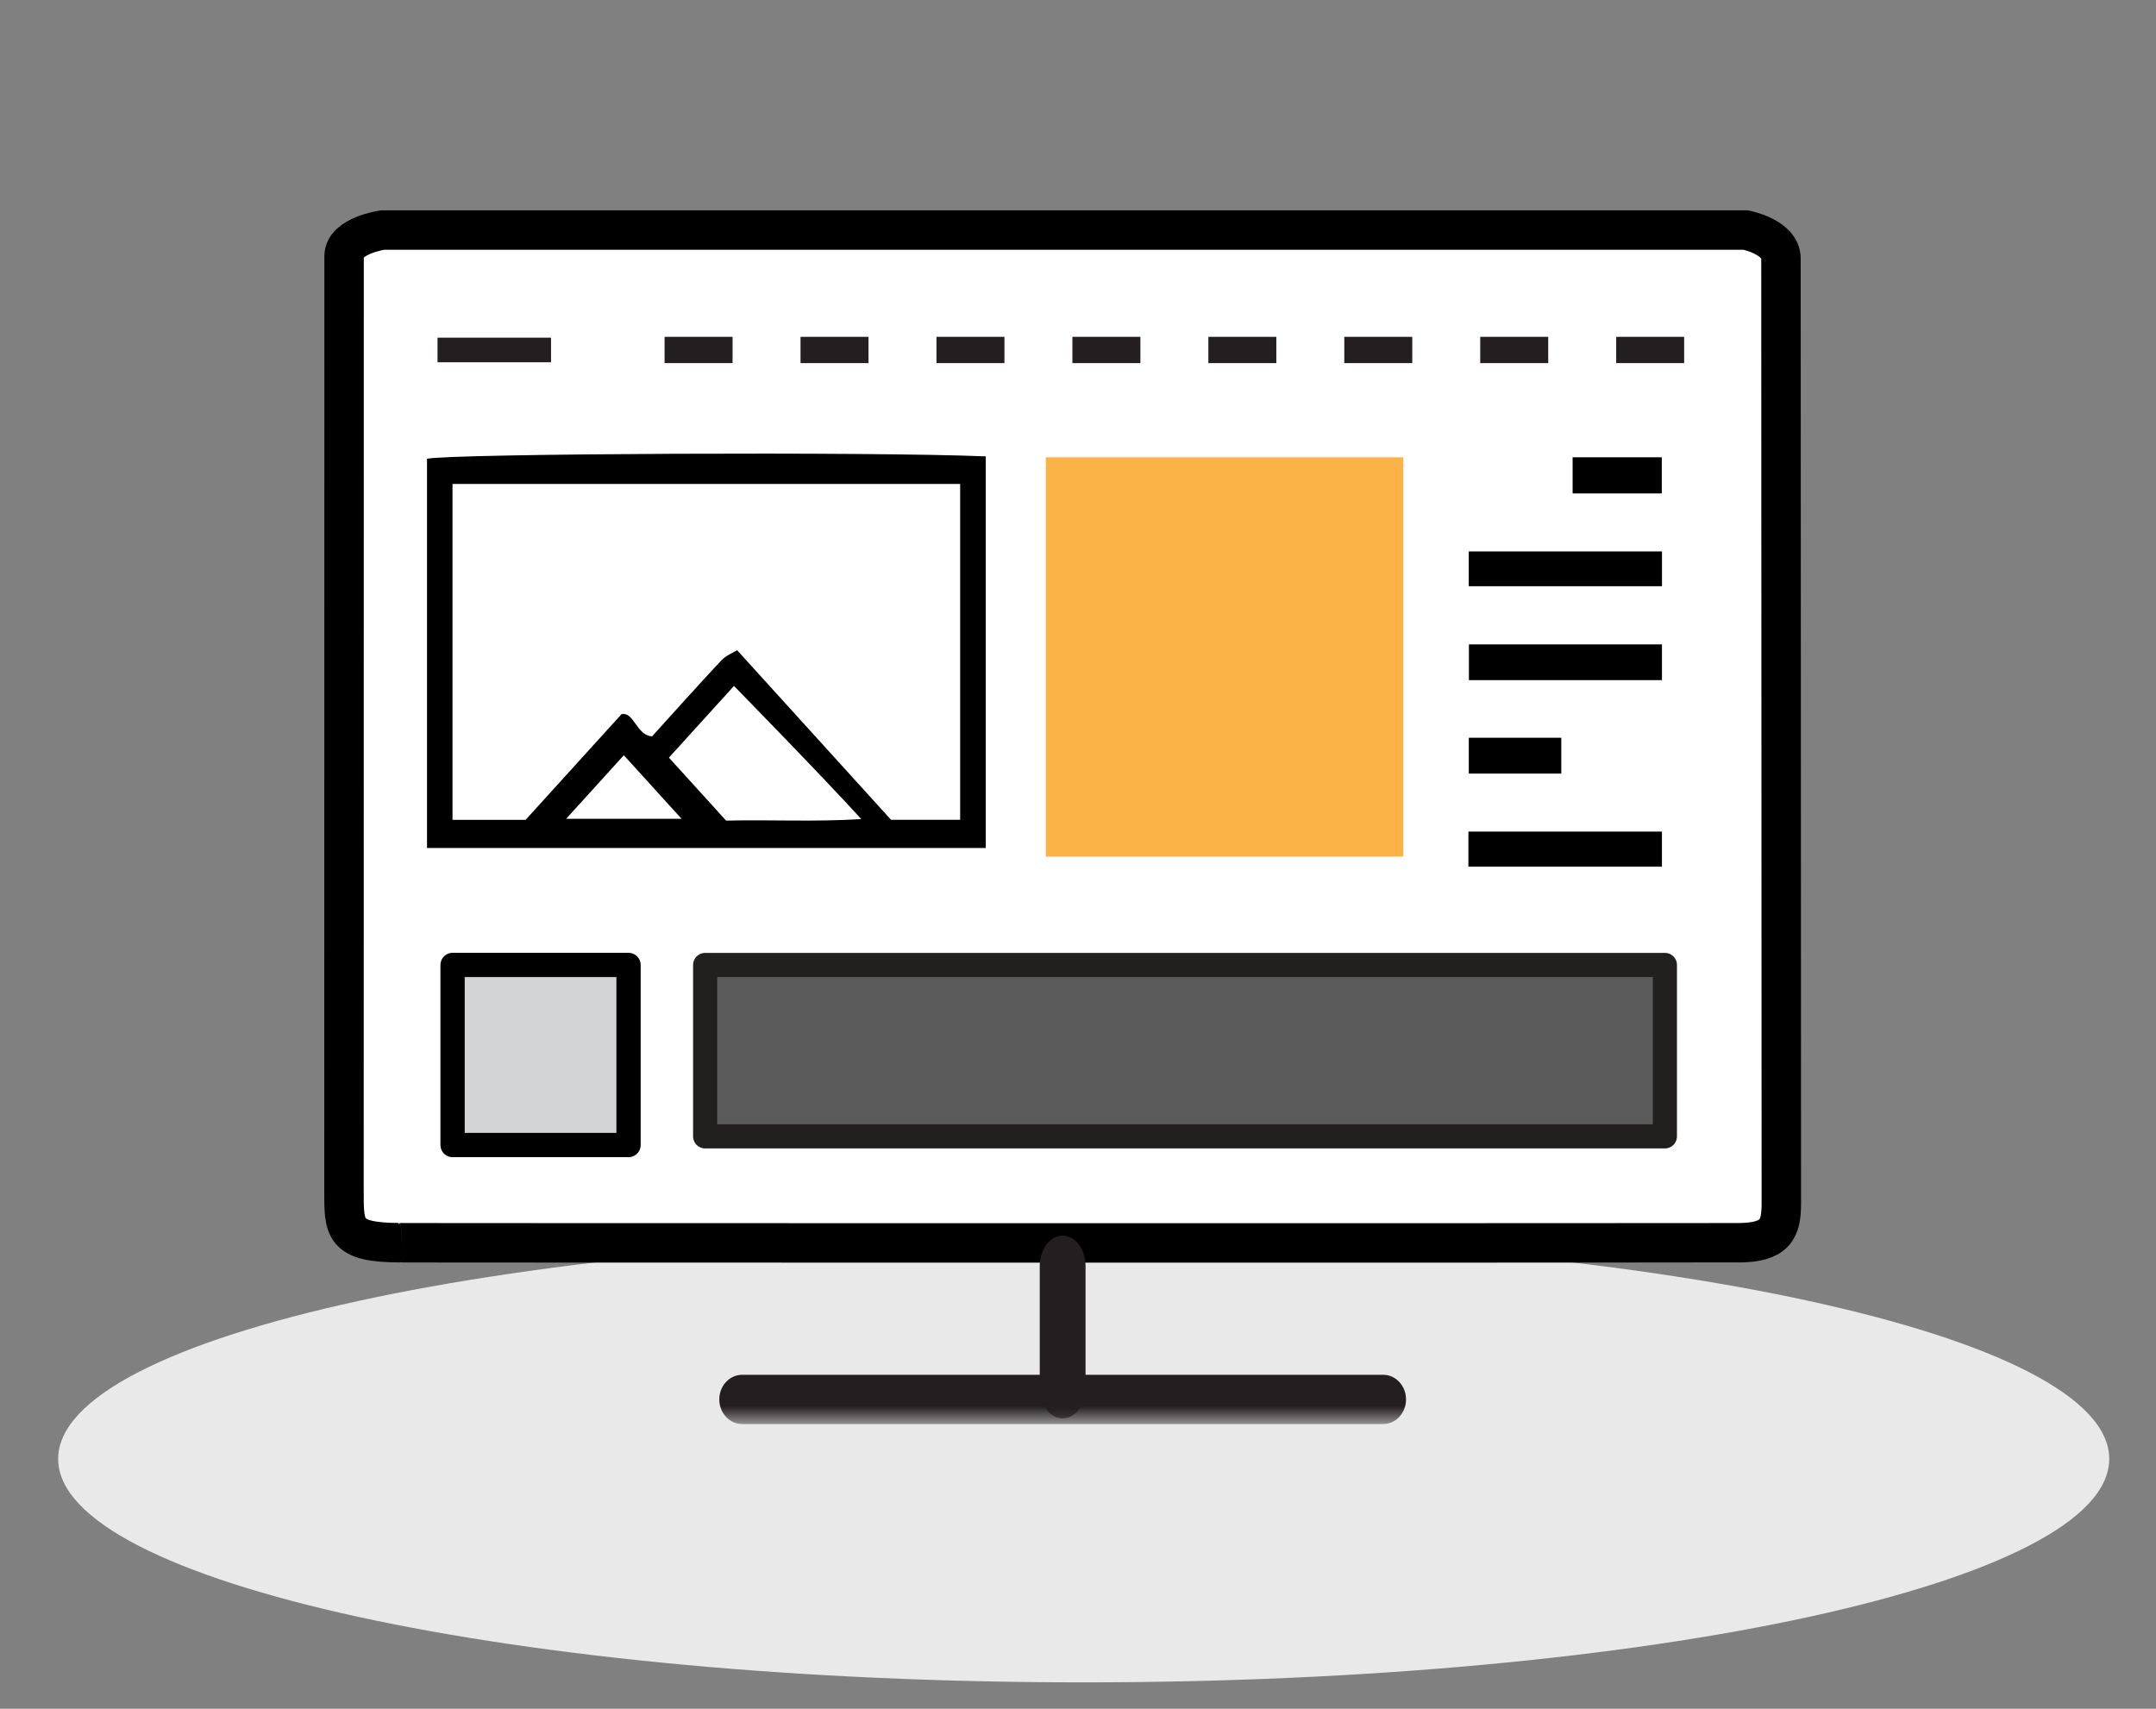 <?xml version="1.0" encoding="UTF-8"?>
<svg width="82px" height="65px" viewBox="0 0 82 65" version="1.1" xmlns="http://www.w3.org/2000/svg" xmlns:xlink="http://www.w3.org/1999/xlink">
    <rect x="0" y="0" width="82" height="65" fill="#808080" stroke="none"/>
    <title>Group 21</title>
    <defs>
        <polygon id="path-1" points="12 54.17 68.167 54.17 68.167 8.001 12 8.001"></polygon>
    </defs>
    <g id="Page-1" stroke="none" stroke-width="1" fill="none" fill-rule="evenodd">
        <g id="main" transform="translate(-750, -1491)">
            <g id="what-we-do" transform="translate(209, 1443)">
                <g id="front-end-" transform="translate(277, 48)">
                    <g id="Group-9" transform="translate(213.333, 0)">
                        <g id="Group-21" transform="translate(51, 0)">
                            <rect id="Rectangle" fill-opacity="0" fill="#D8D8D8" x="0" y="0" width="81" height="65"></rect>
                            <path d="M79.888,55.496 C79.888,60.191 62.425,63.996 40.883,63.996 C19.342,63.996 1.879,60.191 1.879,55.496 C1.879,50.803 19.342,46.998 40.883,46.998 C62.425,46.998 79.888,50.803 79.888,55.496 Z" id="Shape-707-copy-3" fill="#E9E9E9" style="mix-blend-mode: multiply;"></path>
                            <path d="M67.417,45.781 C67.417,46.751 67.209,47.275 65.754,47.274 C65.66,47.283 14.82,47.283 14.908,47.272 C12.695,47.273 12.751,46.735 12.75,45.238 C12.749,33.513 12.752,9.844 12.754,9.734 C12.766,8.958 14.224,8.75 14.224,8.75 L66.064,8.751 C66.064,8.751 67.403,9.011 67.403,9.835 C67.407,15.835 67.417,39.8 67.417,45.781" id="Fill-1" fill="#FFFFFF"></path>
                            <path d="M67.417,45.781 C67.417,46.751 67.209,47.275 65.754,47.274 C65.66,47.283 14.82,47.283 14.908,47.272 C12.695,47.273 12.751,46.735 12.75,45.238 C12.749,33.513 12.752,9.844 12.754,9.734 C12.766,8.958 14.224,8.75 14.224,8.75 L66.064,8.751 C66.064,8.751 67.403,9.011 67.403,9.835 C67.407,15.835 67.417,39.8 67.417,45.781 Z" id="Stroke-3" stroke="#000000" stroke-width="1.5"></path>
                            <mask id="mask-2" fill="white">
                                <use xlink:href="#path-1"></use>
                            </mask>
                            <g id="Clip-6"></g>
                            <polygon id="Fill-5" fill="#000000" mask="url(#mask-2)" points="59.479 18.77 62.87 18.77 62.87 17.395 59.479 17.395"></polygon>
                            <polygon id="Fill-7" fill="#000000" mask="url(#mask-2)" points="55.535 25.872 62.877 25.872 62.877 24.512 55.535 24.512"></polygon>
                            <polygon id="Fill-8" fill="#000000" mask="url(#mask-2)" points="55.53 29.427 59.048 29.427 59.048 28.064 55.53 28.064"></polygon>
                            <polygon id="Fill-9" fill="#000000" mask="url(#mask-2)" points="55.529 22.299 62.878 22.299 62.878 20.976 55.529 20.976"></polygon>
                            <polygon id="Fill-10" fill="#000000" mask="url(#mask-2)" points="55.516 32.968 62.876 32.968 62.876 31.633 55.516 31.633"></polygon>
                            <polygon id="Fill-11" fill="#5A5A5A" mask="url(#mask-2)" points="26.486 43.227 62.989 43.227 62.989 36.706 26.486 36.706"></polygon>
                            <polygon id="Stroke-12" stroke="#221F1F" stroke-width="0.917" stroke-linecap="round" stroke-linejoin="round" mask="url(#mask-2)" points="26.486 43.227 62.989 43.227 62.989 36.706 26.486 36.706"></polygon>
                            <polygon id="Fill-13" fill="#FBB348" mask="url(#mask-2)" points="39.443 32.587 53.037 32.587 53.037 17.395 39.443 17.395"></polygon>
                            <polygon id="Fill-14" fill="#D3D4D6" mask="url(#mask-2)" points="16.88 43.557 23.572 43.557 23.572 36.706 16.88 36.706"></polygon>
                            <polygon id="Stroke-15" stroke="#000000" stroke-width="0.923" stroke-linecap="round" stroke-linejoin="round" mask="url(#mask-2)" points="16.88 43.557 23.572 43.557 23.572 36.706 16.88 36.706"></polygon>
                            <path d="M23.394,28.729 L21.198,31.148 L25.59,31.148 L23.394,28.729 Z M25.108,28.82 C25.833,29.619 26.539,30.395 27.284,31.216 C28.921,31.174 30.637,31.27 32.424,31.157 C30.978,29.562 27.583,26.093 27.583,26.093 C27.583,26.093 25.908,27.938 25.108,28.82 L25.108,28.82 Z M16.877,18.41 L16.877,31.186 L19.658,31.186 C20.772,29.957 21.991,28.614 23.304,27.168 C23.782,27.061 23.871,27.974 24.467,28.011 C25.326,27.064 26.2,26.084 27.094,25.13 C27.274,24.936 27.535,24.837 27.701,24.732 C29.725,26.962 31.662,29.096 33.555,31.183 L36.185,31.183 L36.185,18.41 L16.877,18.41 Z M37.159,32.257 L15.908,32.257 L15.908,17.45 C16.914,17.25 32.963,17.177 37.159,17.361 L37.159,32.257 Z" id="Fill-16" fill="#000000" mask="url(#mask-2)"></path>
                            <path d="M52.272,54.17 L27.895,54.17 C27.414,54.17 27.024,53.75 27.024,53.233 C27.024,52.716 27.414,52.296 27.895,52.296 L52.272,52.296 C52.753,52.296 53.143,52.716 53.143,53.233 C53.143,53.75 52.753,54.17 52.272,54.17" id="Fill-17" fill="#231F20" mask="url(#mask-2)"></path>
                            <path d="M40.083,53.956 C39.603,53.956 39.212,53.437 39.212,52.797 L39.212,48.161 C39.212,47.521 39.603,47.002 40.083,47.002 C40.563,47.002 40.954,47.521 40.954,48.161 L40.954,52.797 C40.954,53.437 40.563,53.956 40.083,53.956" id="Fill-18" fill="#231F20" mask="url(#mask-2)"></path>
                            <line x1="24.943" y1="13.313" x2="64.66" y2="13.313" id="Stroke-19" stroke="#231F20" stroke-dasharray="2.586,2.585,2.585,2.585,2.585,2.585" mask="url(#mask-2)"></line>
                            <line x1="16.308" y1="13.313" x2="20.625" y2="13.313" id="Stroke-20" stroke="#231F20" stroke-width="0.936" mask="url(#mask-2)"></line>
                        </g>
                    </g>
                </g>
            </g>
        </g>
    </g>
</svg>
